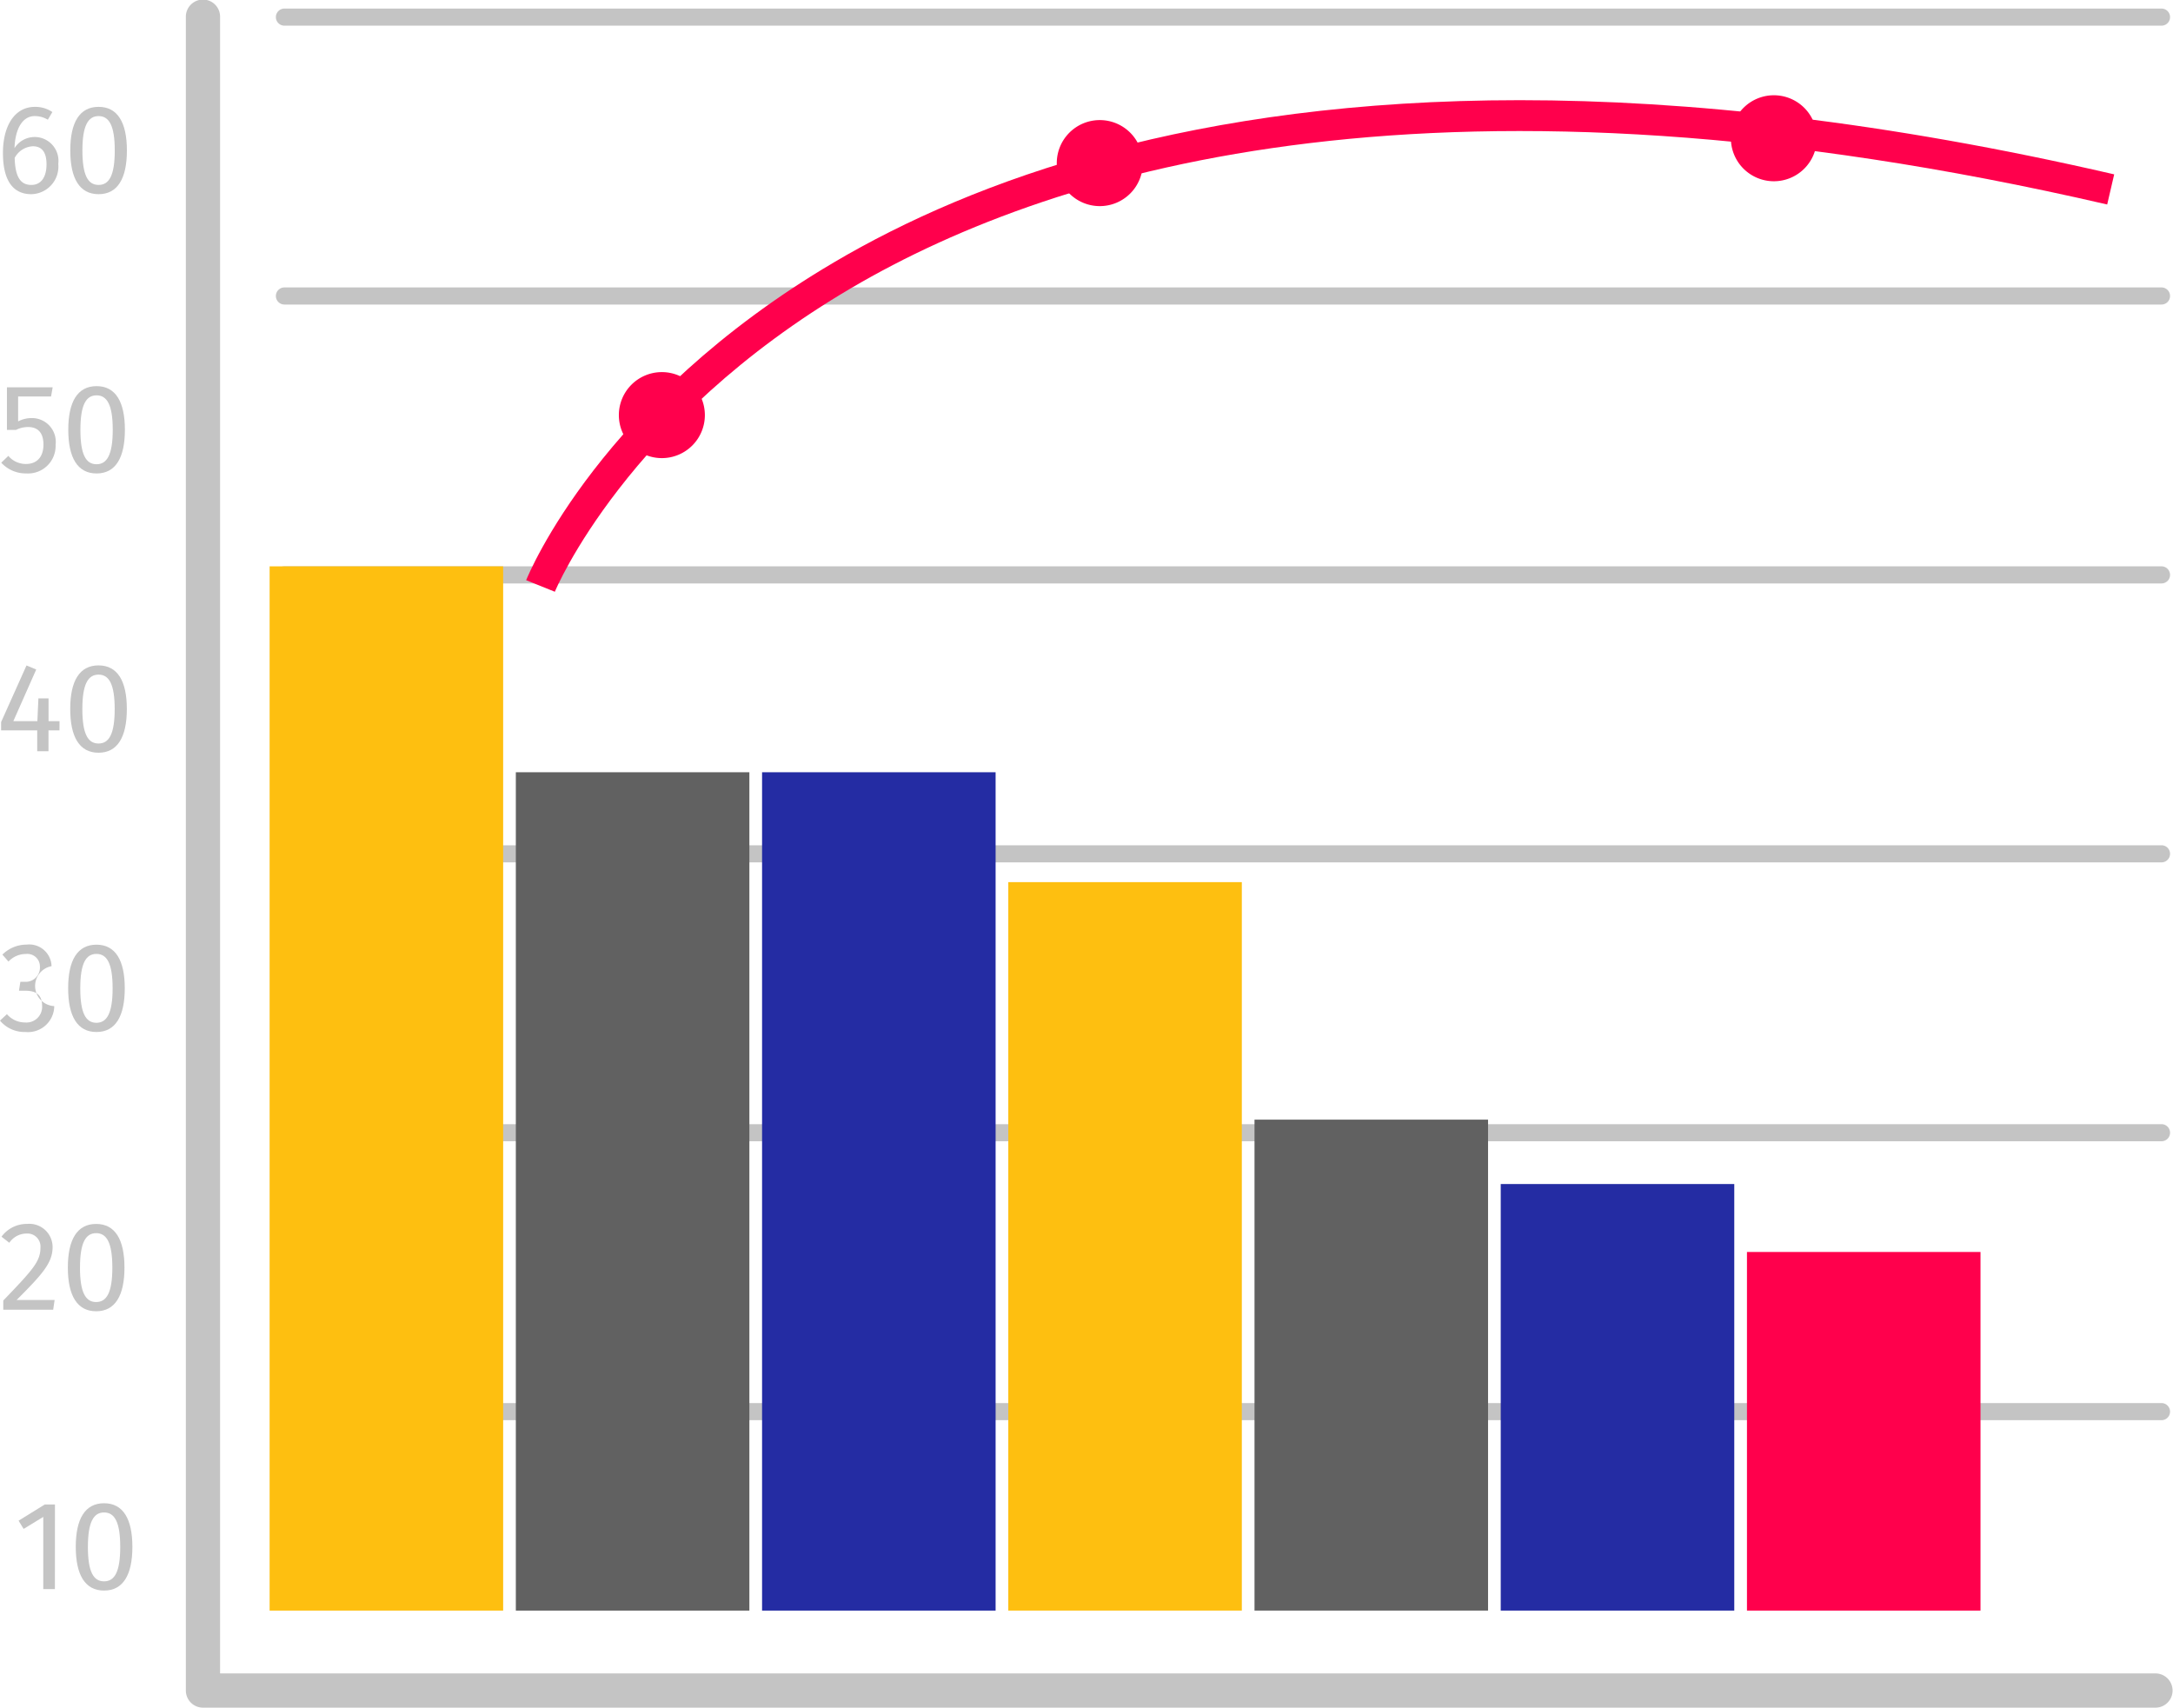 <svg xmlns="http://www.w3.org/2000/svg" width="210" height="165.026" viewBox="0 0 210 165.026">
  <g id="Grupo_119033" data-name="Grupo 119033" transform="translate(-933.474 -395.041)">
    <g id="Grupo_118990" data-name="Grupo 118990" transform="translate(960.14 395.868)">
      <g id="Grupo_118979" data-name="Grupo 118979" transform="translate(0 134.765)">
        <g id="Grupo_118978" data-name="Grupo 118978">
          <path id="Trazado_168365" data-name="Trazado 168365" d="M1158.429,613.982h-181.4a.827.827,0,1,1,0-1.654h181.4a.827.827,0,0,1,0,1.654Z" transform="translate(-976.207 -612.328)" fill="#c4c4c4"/>
        </g>
      </g>
      <g id="Grupo_118981" data-name="Grupo 118981" transform="translate(0 107.811)">
        <g id="Grupo_118980" data-name="Grupo 118980">
          <path id="Trazado_168366" data-name="Trazado 168366" d="M1158.429,570.788h-181.4a.827.827,0,1,1,0-1.654h181.4a.827.827,0,0,1,0,1.654Z" transform="translate(-976.207 -569.134)" fill="#c4c4c4"/>
        </g>
      </g>
      <g id="Grupo_118983" data-name="Grupo 118983" transform="translate(0 80.858)">
        <g id="Grupo_118982" data-name="Grupo 118982">
          <path id="Trazado_168367" data-name="Trazado 168367" d="M1158.429,527.595h-181.4a.827.827,0,1,1,0-1.654h181.4a.827.827,0,0,1,0,1.654Z" transform="translate(-976.207 -525.941)" fill="#c4c4c4"/>
        </g>
      </g>
      <g id="Grupo_118985" data-name="Grupo 118985" transform="translate(0 53.904)">
        <g id="Grupo_118984" data-name="Grupo 118984">
          <path id="Trazado_168368" data-name="Trazado 168368" d="M1158.429,484.4h-181.4a.827.827,0,0,1,0-1.654h181.4a.827.827,0,0,1,0,1.654Z" transform="translate(-976.207 -482.747)" fill="#c4c4c4"/>
        </g>
      </g>
      <g id="Grupo_118987" data-name="Grupo 118987" transform="translate(0 26.95)">
        <g id="Grupo_118986" data-name="Grupo 118986">
          <path id="Trazado_168369" data-name="Trazado 168369" d="M1158.429,441.208h-181.4a.827.827,0,1,1,0-1.654h181.4a.827.827,0,0,1,0,1.654Z" transform="translate(-976.207 -439.554)" fill="#c4c4c4"/>
        </g>
      </g>
      <g id="Grupo_118989" data-name="Grupo 118989" transform="translate(0 0)">
        <g id="Grupo_118988" data-name="Grupo 118988">
          <path id="Trazado_168370" data-name="Trazado 168370" d="M1158.429,398.02h-181.4a.827.827,0,1,1,0-1.654h181.4a.827.827,0,0,1,0,1.654Z" transform="translate(-976.207 -396.366)" fill="#c4c4c4"/>
        </g>
      </g>
    </g>
    <g id="Grupo_118991" data-name="Grupo 118991" transform="translate(951.436 395.041)">
      <path id="Trazado_168371" data-name="Trazado 168371" d="M1152.642,560.067H963.912a1.652,1.652,0,0,1-1.654-1.654V396.695a1.654,1.654,0,1,1,3.307,0V556.76h187.077a1.654,1.654,0,0,1,0,3.307Z" transform="translate(-962.258 -395.041)" fill="#c4c4c4"/>
    </g>
    <g id="Grupo_118996" data-name="Grupo 118996" transform="translate(935.264 540.313)">
      <g id="Grupo_118995" data-name="Grupo 118995" transform="translate(0)">
        <g id="Grupo_118994" data-name="Grupo 118994">
          <g id="Grupo_118992" data-name="Grupo 118992" transform="translate(0 0.123)">
            <path id="Trazado_168372" data-name="Trazado 168372" d="M939.858,636.209h-1.124v-6.974l-1.9,1.159-.487-.794,2.529-1.563h.987Z" transform="translate(-936.342 -628.037)" fill="#c4c4c4"/>
          </g>
          <g id="Grupo_118993" data-name="Grupo 118993" transform="translate(5.533)">
            <path id="Trazado_168373" data-name="Trazado 168373" d="M950.679,632.055c0,2.71-.9,4.225-2.736,4.225s-2.736-1.515-2.736-4.225.9-4.215,2.736-4.215S950.679,629.355,950.679,632.055Zm-4.3,0c0,2.406.536,3.333,1.563,3.333s1.563-.927,1.563-3.333-.548-3.324-1.563-3.324S946.38,629.661,946.38,632.055Z" transform="translate(-945.208 -627.84)" fill="#c4c4c4"/>
          </g>
        </g>
      </g>
    </g>
    <g id="Grupo_119001" data-name="Grupo 119001" transform="translate(933.622 513.32)">
      <g id="Grupo_119000" data-name="Grupo 119000" transform="translate(0 0)">
        <g id="Grupo_118999" data-name="Grupo 118999">
          <g id="Grupo_118997" data-name="Grupo 118997">
            <path id="Trazado_168374" data-name="Trazado 168374" d="M938.647,586.819c0,1.528-.979,2.617-3.481,5.119h3.675l-.137.94h-4.823v-.892c2.883-3,3.593-3.785,3.593-5.119a1.261,1.261,0,0,0-1.344-1.353,2.015,2.015,0,0,0-1.665.892l-.755-.588a3.023,3.023,0,0,1,2.476-1.234A2.247,2.247,0,0,1,938.647,586.819Z" transform="translate(-933.712 -584.584)" fill="#c4c4c4"/>
          </g>
          <g id="Grupo_118998" data-name="Grupo 118998" transform="translate(6.41)">
            <path id="Trazado_168375" data-name="Trazado 168375" d="M949.455,588.8c0,2.71-.9,4.225-2.736,4.225s-2.736-1.515-2.736-4.225.9-4.215,2.736-4.215S949.455,586.1,949.455,588.8Zm-4.3,0c0,2.406.541,3.334,1.563,3.334s1.565-.927,1.565-3.334-.55-3.324-1.565-3.324S945.157,586.406,945.157,588.8Z" transform="translate(-943.984 -584.584)" fill="#c4c4c4"/>
          </g>
        </g>
      </g>
    </g>
    <g id="Grupo_119006" data-name="Grupo 119006" transform="translate(933.474 486.334)">
      <g id="Grupo_119005" data-name="Grupo 119005" transform="translate(0 0)">
        <g id="Grupo_119004" data-name="Grupo 119004">
          <g id="Grupo_119002" data-name="Grupo 119002">
            <path id="Trazado_168376" data-name="Trazado 168376" d="M938.456,543.416a1.948,1.948,0,0,0,.26,3.86,2.536,2.536,0,0,1-2.789,2.5,3.079,3.079,0,0,1-2.454-1.1l.672-.62a2.3,2.3,0,0,0,1.746.8,1.514,1.514,0,0,0,1.652-1.6c0-1.124-.638-1.466-1.624-1.466h-.612l.134-.865h.416a1.374,1.374,0,0,0,1.475-1.444,1.215,1.215,0,0,0-1.352-1.243,2.3,2.3,0,0,0-1.687.733l-.587-.672a3.3,3.3,0,0,1,2.331-.966A2.16,2.16,0,0,1,938.456,543.416Z" transform="translate(-933.474 -541.339)" fill="#c4c4c4"/>
          </g>
          <g id="Grupo_119003" data-name="Grupo 119003" transform="translate(6.586)">
            <path id="Trazado_168377" data-name="Trazado 168377" d="M949.5,545.551c0,2.713-.9,4.228-2.736,4.228s-2.736-1.515-2.736-4.228.9-4.212,2.736-4.212S949.5,542.854,949.5,545.551Zm-4.3,0c0,2.406.536,3.337,1.563,3.337,1.011,0,1.563-.93,1.563-3.337s-.552-3.32-1.563-3.32C945.737,542.231,945.2,543.157,945.2,545.551Z" transform="translate(-944.028 -541.339)" fill="#c4c4c4"/>
          </g>
        </g>
      </g>
    </g>
    <g id="Grupo_119011" data-name="Grupo 119011" transform="translate(933.581 459.345)">
      <g id="Grupo_119010" data-name="Grupo 119010" transform="translate(0 0)">
        <g id="Grupo_119009" data-name="Grupo 119009">
          <g id="Grupo_119007" data-name="Grupo 119007">
            <path id="Trazado_168378" data-name="Trazado 168378" d="M939.286,504.365h-1.063v2.016h-1.088v-2.016h-3.49v-.8l2.455-5.471.939.391-2.213,4.993h2.323l.1-2.2h.979v2.2h1.063Z" transform="translate(-933.645 -498.089)" fill="#c4c4c4"/>
          </g>
          <g id="Grupo_119008" data-name="Grupo 119008" transform="translate(6.68)">
            <path id="Trazado_168379" data-name="Trazado 168379" d="M949.82,502.3c0,2.713-.9,4.228-2.736,4.228s-2.736-1.515-2.736-4.228.9-4.212,2.736-4.212S949.82,499.6,949.82,502.3Zm-4.3,0c0,2.407.538,3.337,1.563,3.337s1.563-.93,1.563-3.337-.55-3.32-1.563-3.32S945.521,499.907,945.521,502.3Z" transform="translate(-944.349 -498.089)" fill="#c4c4c4"/>
          </g>
        </g>
      </g>
    </g>
    <g id="Grupo_119016" data-name="Grupo 119016" transform="translate(933.597 432.356)">
      <g id="Grupo_119015" data-name="Grupo 119015">
        <g id="Grupo_119014" data-name="Grupo 119014">
          <g id="Grupo_119012" data-name="Grupo 119012" transform="translate(0 0.122)">
            <path id="Trazado_168380" data-name="Trazado 168380" d="M938.482,455.914H935.3v2.406A2.825,2.825,0,0,1,936.6,458a2.3,2.3,0,0,1,2.321,2.59,2.66,2.66,0,0,1-2.833,2.759,3.2,3.2,0,0,1-2.419-1.037l.685-.659a2.2,2.2,0,0,0,1.72.782c1.027,0,1.674-.672,1.674-1.87,0-1.257-.647-1.7-1.489-1.7a2.561,2.561,0,0,0-1.159.278h-.882v-4.115h4.42Z" transform="translate(-933.671 -455.035)" fill="#c4c4c4"/>
          </g>
          <g id="Grupo_119013" data-name="Grupo 119013" transform="translate(6.476)">
            <path id="Trazado_168381" data-name="Trazado 168381" d="M949.52,459.054c0,2.71-.9,4.225-2.736,4.225s-2.736-1.515-2.736-4.225.9-4.215,2.736-4.215S949.52,456.354,949.52,459.054Zm-4.3,0c0,2.407.536,3.334,1.563,3.334,1.01,0,1.563-.927,1.563-3.334s-.553-3.324-1.563-3.324C945.758,455.73,945.221,456.661,945.221,459.054Z" transform="translate(-944.049 -454.839)" fill="#c4c4c4"/>
          </g>
        </g>
      </g>
    </g>
    <g id="Grupo_119021" data-name="Grupo 119021" transform="translate(933.755 405.367)">
      <g id="Grupo_119020" data-name="Grupo 119020" transform="translate(0)">
        <g id="Grupo_119019" data-name="Grupo 119019">
          <g id="Grupo_119017" data-name="Grupo 119017">
            <path id="Trazado_168382" data-name="Trazado 168382" d="M939.277,417.108a2.671,2.671,0,0,1-2.6,2.92c-1.989,0-2.748-1.637-2.748-3.982,0-2.674,1.163-4.457,3.09-4.457a2.932,2.932,0,0,1,1.686.5l-.439.743A2.42,2.42,0,0,0,937,412.48c-1.185,0-1.893,1.234-1.954,3.1a2.3,2.3,0,0,1,4.228,1.528Zm-1.137.036c0-1.3-.549-1.747-1.321-1.747a2.106,2.106,0,0,0-1.757,1.124c.048,1.783.525,2.613,1.611,2.613C937.639,419.133,938.14,418.342,938.14,417.144Z" transform="translate(-933.925 -411.588)" fill="#c4c4c4"/>
          </g>
          <g id="Grupo_119018" data-name="Grupo 119018" transform="translate(6.511)">
            <path id="Trazado_168383" data-name="Trazado 168383" d="M949.831,415.8c0,2.713-.9,4.228-2.736,4.228s-2.736-1.515-2.736-4.228.9-4.212,2.736-4.212S949.831,413.1,949.831,415.8Zm-4.3,0c0,2.406.537,3.333,1.564,3.333s1.563-.927,1.563-3.333-.549-3.32-1.563-3.32S945.531,413.407,945.531,415.8Z" transform="translate(-944.359 -411.588)" fill="#c4c4c4"/>
          </g>
        </g>
      </g>
    </g>
    <g id="Grupo_119022" data-name="Grupo 119022" transform="translate(959.53 449.772)">
      <rect id="Rectángulo_42920" data-name="Rectángulo 42920" width="22.569" height="100.916" transform="translate(0 0)" fill="#febf10"/>
    </g>
    <g id="Grupo_119023" data-name="Grupo 119023" transform="translate(983.325 469.67)">
      <rect id="Rectángulo_42921" data-name="Rectángulo 42921" width="22.569" height="81.018" transform="translate(0 0)" fill="#616161"/>
    </g>
    <g id="Grupo_119024" data-name="Grupo 119024" transform="translate(1007.121 469.67)">
      <rect id="Rectángulo_42922" data-name="Rectángulo 42922" width="22.569" height="81.018" transform="translate(0 0)" fill="#242ca3"/>
    </g>
    <g id="Grupo_119025" data-name="Grupo 119025" transform="translate(1030.916 480.29)">
      <rect id="Rectángulo_42923" data-name="Rectángulo 42923" width="22.569" height="70.397" transform="translate(0 0)" fill="#febf10"/>
    </g>
    <g id="Grupo_119026" data-name="Grupo 119026" transform="translate(1054.711 503.243)">
      <rect id="Rectángulo_42924" data-name="Rectángulo 42924" width="22.569" height="47.444" transform="translate(0 0)" fill="#616161"/>
    </g>
    <g id="Grupo_119027" data-name="Grupo 119027" transform="translate(1078.506 509.465)">
      <rect id="Rectángulo_42925" data-name="Rectángulo 42925" width="22.569" height="41.222" transform="translate(0 0)" fill="#242ca3"/>
    </g>
    <g id="Grupo_119028" data-name="Grupo 119028" transform="translate(1102.302 516.031)">
      <rect id="Rectángulo_42926" data-name="Rectángulo 42926" width="22.569" height="34.657" transform="translate(0)" fill="#ff004c"/>
    </g>
    <g id="Grupo_119029" data-name="Grupo 119029" transform="translate(984.322 404.722)">
      <path id="Trazado_168384" data-name="Trazado 168384" d="M1110.976,410.555c-31.479,0-52.7,7.666-66.294,15.685-22.524,13.291-29.44,30-29.725,30.705l2.773,1.116c.064-.163,6.922-16.607,28.671-29.365,20.144-11.82,57.556-22.811,121.349-8.06l.676-2.912C1146.292,412.607,1127.261,410.555,1110.976,410.555Z" transform="translate(-1014.958 -410.555)" fill="#ff004c"/>
    </g>
    <g id="Grupo_119030" data-name="Grupo 119030" transform="translate(1100.747 404.245)">
      <path id="Trazado_168385" data-name="Trazado 168385" d="M1209.841,413.946a4.155,4.155,0,1,0-4.157,4.157A4.157,4.157,0,0,0,1209.841,413.946Z" transform="translate(-1201.53 -409.791)" fill="#ff004c"/>
    </g>
    <g id="Grupo_119031" data-name="Grupo 119031" transform="translate(1035.602 406.653)">
      <path id="Trazado_168386" data-name="Trazado 168386" d="M1105.448,417.8a4.157,4.157,0,1,0-4.157,4.157A4.157,4.157,0,0,0,1105.448,417.8Z" transform="translate(-1097.134 -413.65)" fill="#ff004c"/>
    </g>
    <g id="Grupo_119032" data-name="Grupo 119032" transform="translate(993.28 431.001)">
      <path id="Trazado_168387" data-name="Trazado 168387" d="M1037.627,456.822a4.156,4.156,0,1,0-4.159,4.157A4.157,4.157,0,0,0,1037.627,456.822Z" transform="translate(-1029.314 -452.667)" fill="#ff004c"/>
    </g>
  </g>
</svg>
